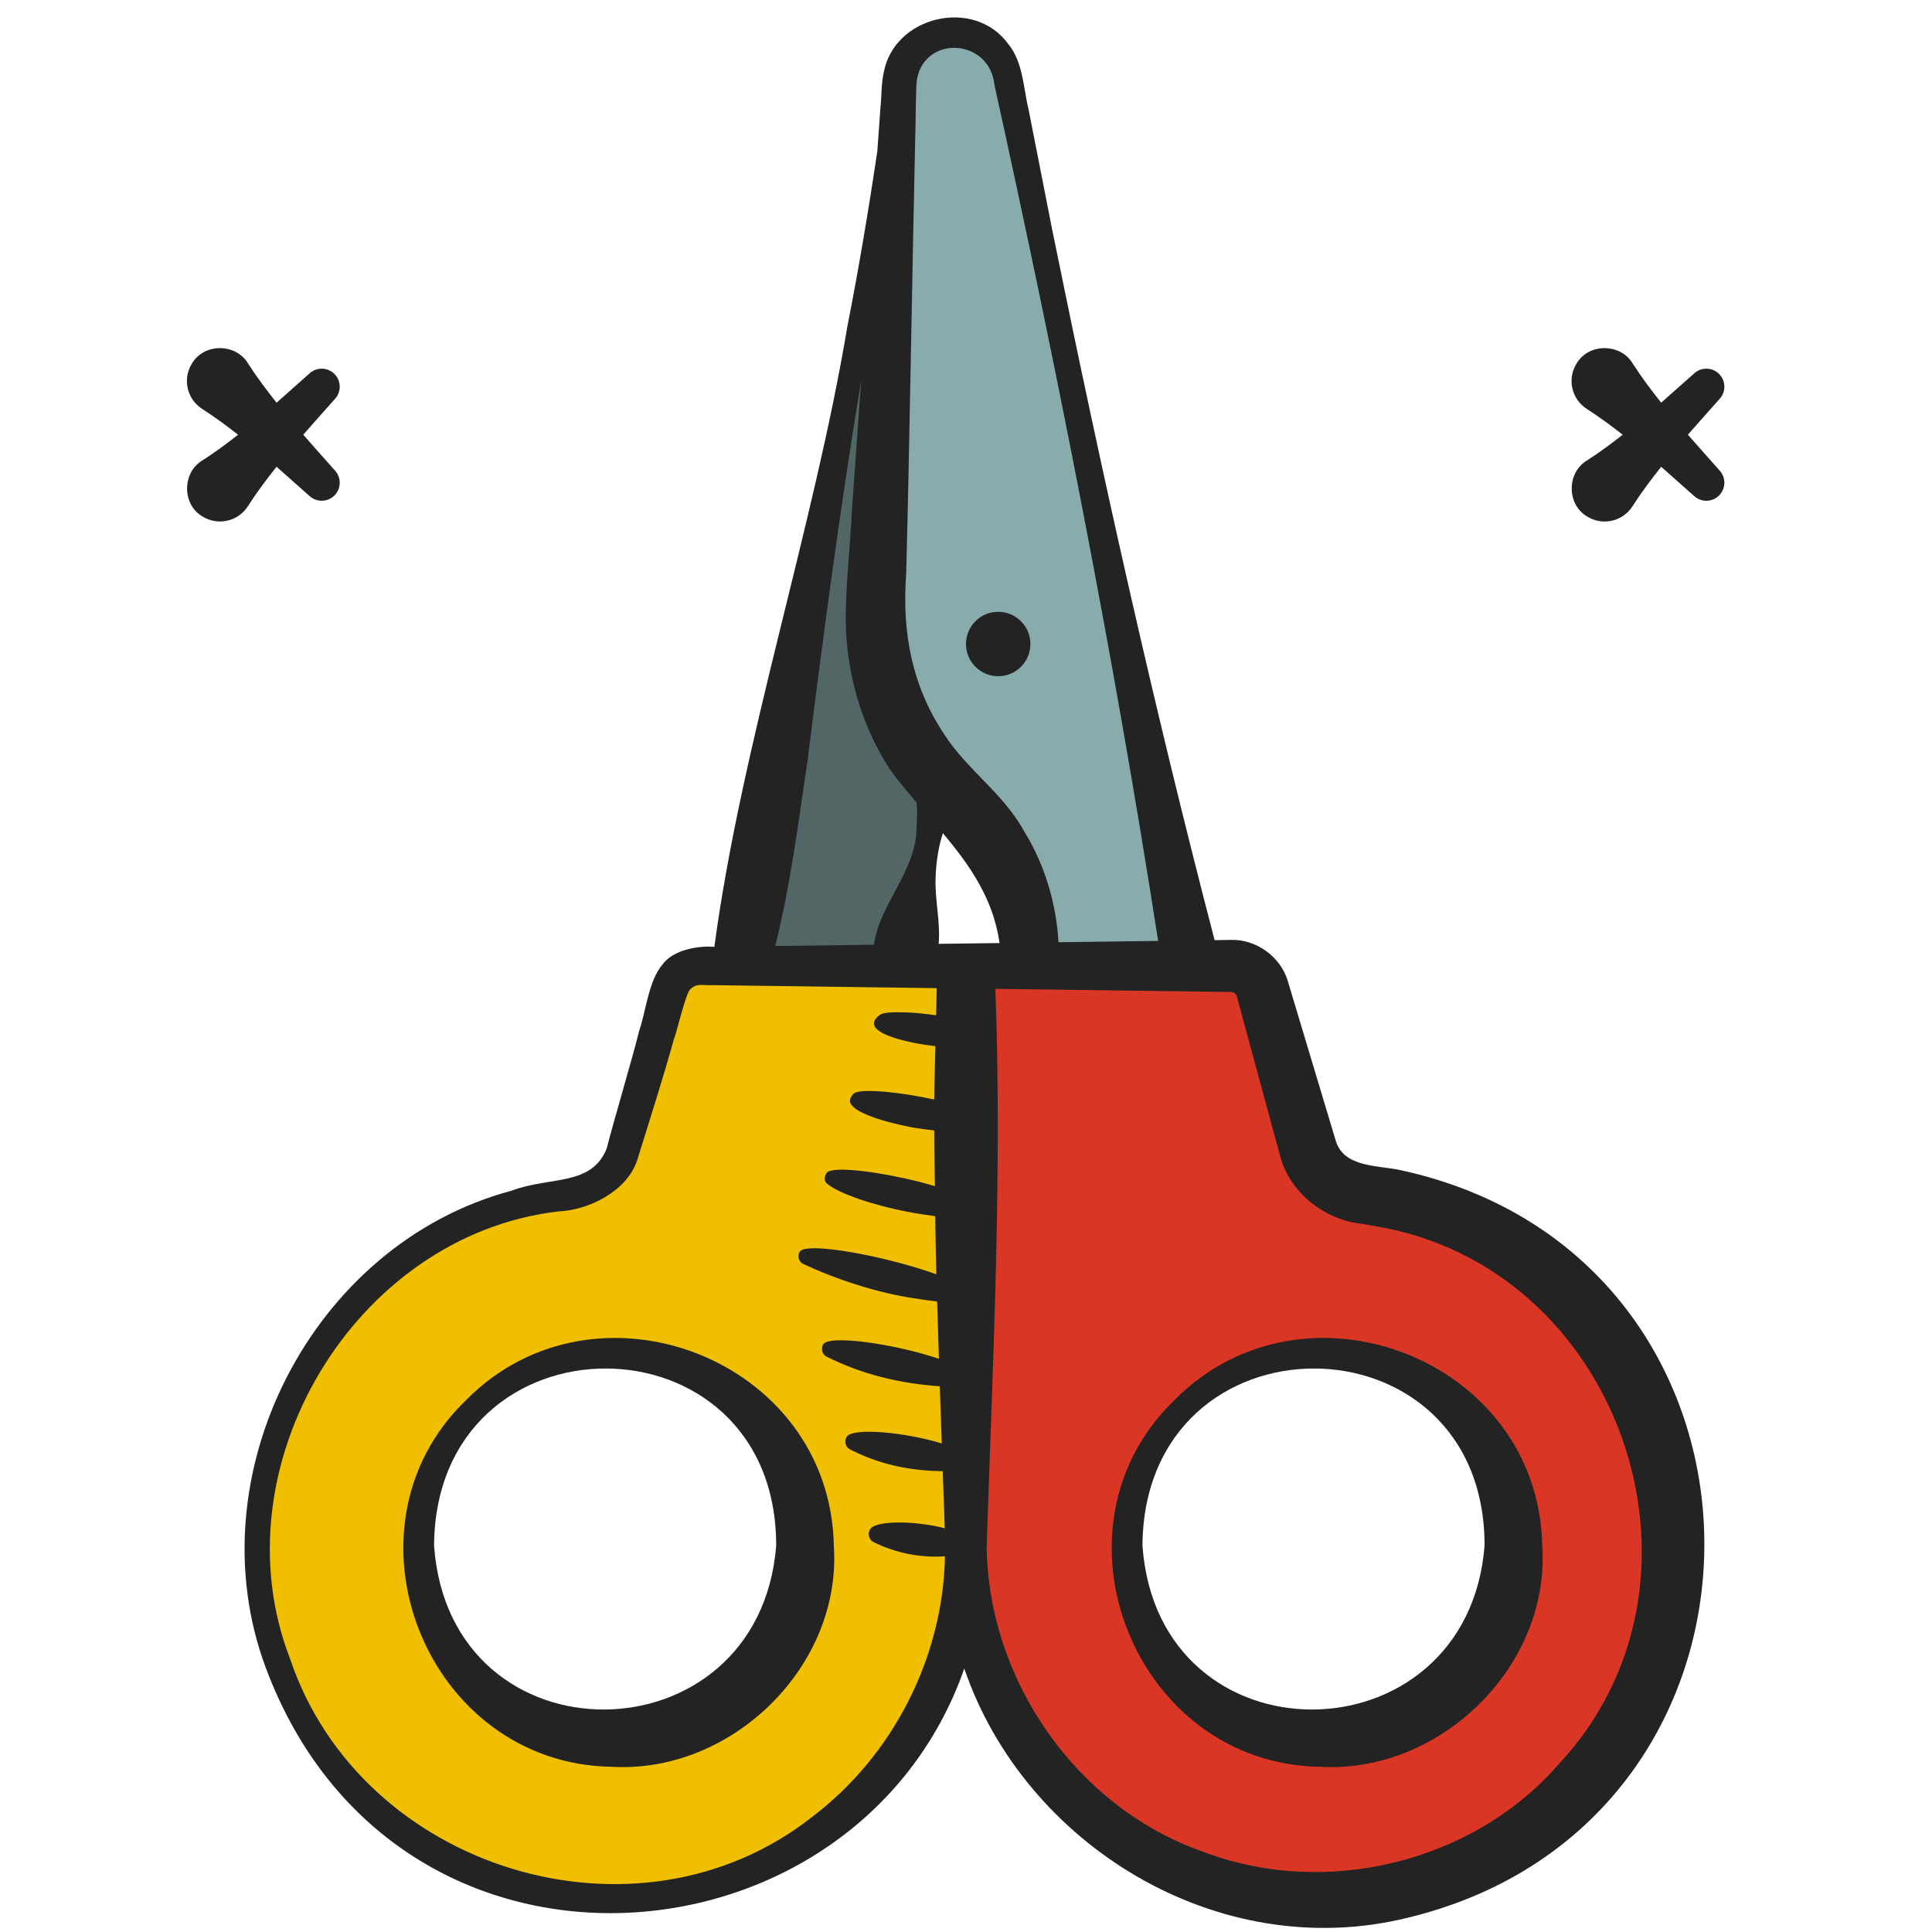 <svg height="512" viewBox="0 0 60 60" width="512" xmlns="http://www.w3.org/2000/svg"><g id="b"><path d="m21.75 30c-.44 0-.83.3-.96.73l-1.4 4.92c-.23.78-.9 1.33-1.71 1.43-5.86.7-10.29 5.99-9.61 12.17.55 5.03 4.65 9.13 9.68 9.68 6.64.73 12.25-4.44 12.25-10.93v-18zm-2.75 24c-3.31 0-6-2.69-6-6s2.69-6 6-6 6 2.69 6 6-2.69 6-6 6z" fill="#f0c000"/><path d="m42.32 37.08c-.81-.1-1.48-.65-1.71-1.43l-1.4-4.92c-.13-.43-.52-.73-.96-.73h-8.25v18c0 6.49 5.61 11.66 12.25 10.93 5.03-.55 9.13-4.65 9.68-9.68.68-6.18-3.75-11.47-9.61-12.17zm-1.32 16.92c-3.31 0-6-2.69-6-6s2.69-6 6-6 6 2.69 6 6-2.69 6-6 6z" fill="#d93625"/><path d="m37 30h-5c0-2.39-1.14-4.09-2.33-5.22-.16-.15-.32-.31-.46-.48-1.38-1.54-2.11-3.57-2.01-5.67l.68-15 .05-1.01c.04-.91.78-1.62 1.69-1.62.8 0 1.5.56 1.66 1.35z" fill="#88abab"/><path d="m29.21 24.3-.04.04-1.17 5.66h-5l4.88-26.37-.68 15c-.1 2.1.63 4.13 2.01 5.67z" fill="#526666"/></g><g id="c" fill="#232323"><path d="m29.947 51.818c1.864 5.465 7.881 9.198 13.779 7.737 12.409-3 12.229-20.564-.287-23.227-.713-.141-1.729-.083-1.964-.928l-1.482-4.934c-.221-.758-.991-1.301-1.756-1.276l-.516.007c-1.9-7.287-3.533-14.628-5.032-22.003l-.746-3.795c-.157-.634-.167-1.468-.625-2.023-1.045-1.464-3.547-.896-3.874.881-.079.365-.061.715-.098 1.042-.029.403-.062.871-.098 1.38-.271 1.834-.579 3.661-.936 5.479-1.04 6.221-3.285 12.967-4.127 19.248-.466-.041-1.275.075-1.617.556-.428.502-.515 1.479-.715 2.04-.194.805-.823 2.905-1.009 3.658-.469 1.19-1.748.863-2.962 1.32-6.184 1.65-9.863 8.828-7.628 14.814 4.017 10.764 18.369 9.531 21.693.024zm-.892-24.551c.016-.485.085-.95.226-1.392.844 1.002 1.569 2.045 1.761 3.412l-1.891.025c.06-.669-.123-1.386-.095-2.045zm9.357 3.682 1.341 4.942c.298 1.156 1.409 2.012 2.564 2.118l.744.135c7.407 1.502 10.546 11.054 5.373 16.614-2.675 3.099-7.289 4.207-11.108 2.736-3.911-1.384-6.646-5.335-6.684-9.484 0-.004.002-.008.002-.012.188-5.762.483-11.527.268-17.289 2.965.04 5.97.08 7.324.098.098.005.158.067.175.14zm-9.936-28.485c.259-1.398 2.26-1.258 2.406.167 1.94 8.797 3.701 17.684 5.085 26.59-.921.012-1.981.027-3.094.041-.071-1.21-.431-2.426-1.077-3.462-.634-1.156-1.775-1.906-2.468-2.988-.994-1.486-1.32-3.145-1.187-4.958.096-3.509.201-10.051.281-13.538.02-.459.01-1.46.053-1.852zm-1.73 9.352c-.11 1.55-.213 2.981-.29 4.026-.046 1.16-.26 2.845-.167 3.991.109 1.435.561 2.86 1.358 4.077.258.352.536.684.817 1.012.024.254.019.502-.001.747.02 1.357-1.153 2.397-1.321 3.67-1.253.017-2.326.031-3.03.04h-.036c.478-1.911.722-3.866 1.01-5.812.475-3.787 1.004-7.805 1.659-11.752zm-9.411 25.805c.89-.028 2.109-.587 2.449-1.575.292-.938.877-2.785 1.134-3.74.087-.197.38-1.479.52-1.583.205-.206.377-.11.75-.128.396.002 1.522.025 1.926.026 1.03.014 2.902.039 4.977.067-.01.281-.011.562-.019.842-.297-.041-.592-.073-.855-.086-.421-.021-.754-.004-.862.055-.295.199-.263.376-.043.526s.628.273 1.086.364c.211.042.433.075.652.102-.011.552-.034 1.104-.037 1.656-.507-.113-1.05-.198-1.503-.239-.047-.004-.093-.008-.137-.011-.447-.033-.779-.015-.861.067-.107.107-.138.213-.103.288.041.089.134.175.268.25.306.172.744.307 1.216.417.137.032.276.062.417.089.238.046.469.069.703.099 0 .577.013 1.153.021 1.73-.112-.033-.225-.066-.342-.097-.045-.012-.091-.024-.137-.036-.591-.15-1.227-.27-1.751-.333-.051-.006-.102-.011-.151-.016-.533-.055-.913-.037-.983.074-.078.124-.078.252.005.322.097.082.222.158.367.228.394.19.86.343 1.345.471.151.04.304.078.458.112.4.09.804.158 1.199.206.011.602.017 1.204.033 1.806-.303-.11-.646-.218-1.004-.316-.733-.202-1.524-.367-2.142-.445s-1.063-.068-1.105.081c-.067.13-.016.289.114.357.792.368 1.606.657 2.44.866.565.142 1.141.234 1.723.303.017.593.035 1.186.056 1.779-1.321-.451-3.452-.774-3.603-.435-.06.136-.023.298.11.365 1.108.559 2.298.839 3.52.923.021.592.04 1.184.061 1.776-1.101-.342-2.8-.515-2.961-.194-.068.136-.029.304.105.374.906.471 1.884.673 2.886.68.021.591.043 1.182.063 1.773-.879-.229-2.163-.262-2.324.043-.078.133-.032.304.101.382.711.352 1.461.496 2.229.447-.057 3.124-1.602 6.18-4.117 8.087-5.439 4.293-14.012 1.648-16.217-4.894-2.309-5.945 1.984-13.158 8.324-13.904z"/><path d="m19 54.869c3.721.217 7.152-3.12 6.895-6.869-.112-5.808-7.407-8.59-11.417-4.521-4.138 3.975-1.26 11.299 4.521 11.391zm5.105-6.869c-.528 6.729-10.139 6.846-10.625 0 .053-7.348 10.628-7.318 10.625 0z"/><path d="m41 54.869c3.721.217 7.152-3.12 6.895-6.869-.112-5.808-7.407-8.59-11.417-4.521-4.138 3.975-1.261 11.299 4.521 11.391zm5.105-6.869c-.528 6.729-10.139 6.846-10.625 0 .054-7.348 10.628-7.318 10.625 0z"/><circle cx="31" cy="20" r="1"/><path d="m53.378 15.396c.224-.214.232-.568.018-.792-.327-.368-.654-.734-.977-1.104.323-.37.65-.736.978-1.104.205-.215.207-.556 0-.773-.214-.224-.568-.232-.792-.018-.338.301-.676.602-1.015.901-.309-.39-.61-.788-.882-1.212-.376-.64-1.372-.647-1.749 0-.298.483-.148 1.116.335 1.414.383.246.746.516 1.101.793-.355.277-.717.547-1.101.793-.64.376-.647 1.372 0 1.749.483.298 1.116.148 1.414-.335.272-.424.572-.822.882-1.212.339.298.677.599 1.015.901.215.205.556.207.773 0z"/><path d="m6.293 16.042c.483.298 1.116.148 1.414-.335.272-.424.572-.822.882-1.212.339.298.677.599 1.015.901.215.205.556.207.773 0 .224-.214.232-.568.018-.792-.327-.368-.654-.734-.977-1.104.323-.37.65-.736.978-1.104.205-.215.207-.556 0-.773-.214-.224-.568-.232-.792-.018-.338.301-.676.602-1.015.901-.309-.39-.61-.788-.882-1.212-.376-.64-1.372-.647-1.749 0-.298.483-.148 1.116.335 1.414.383.246.746.516 1.101.793-.355.277-.717.547-1.101.793-.64.376-.647 1.372 0 1.749z"/></g></svg>
